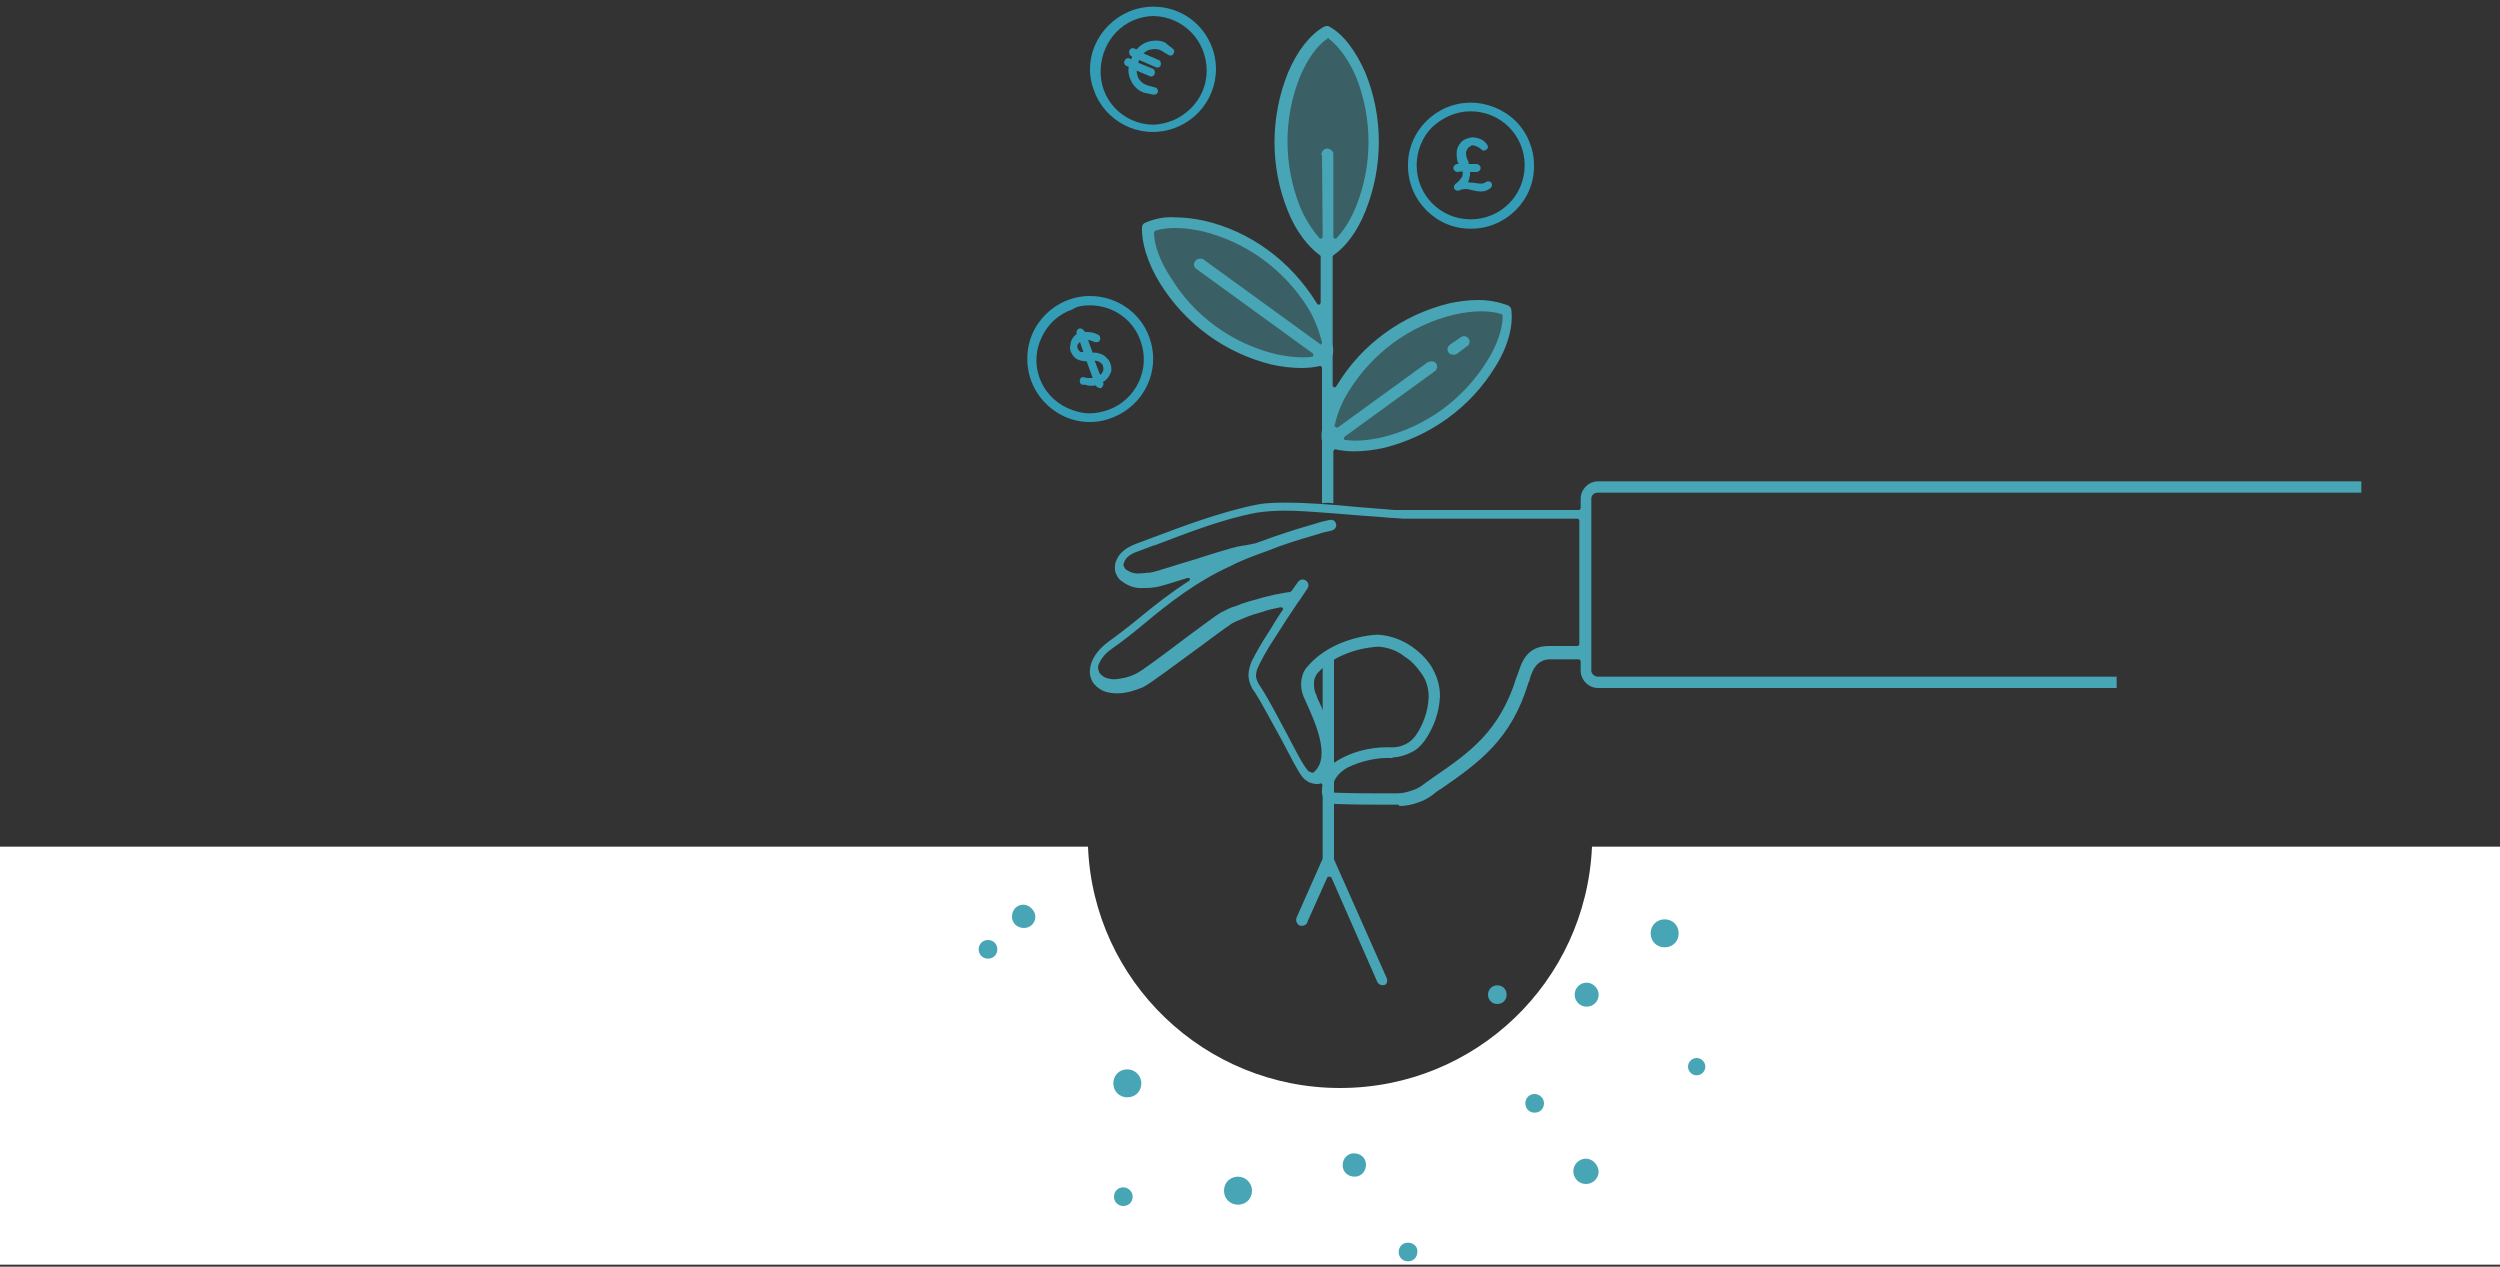 <?xml version="1.0" encoding="utf-8"?>
<!-- Generator: Adobe Illustrator 23.0.1, SVG Export Plug-In . SVG Version: 6.00 Build 0)  -->
<svg version="1.1" id="Layer_1" xmlns="http://www.w3.org/2000/svg" xmlns:xlink="http://www.w3.org/1999/xlink" x="0px" y="0px"
	 viewBox="0 0 375 190" style="enable-background:new 0 0 375 190;" xml:space="preserve">
<rect x="0" y="0" width="375" height="190" fill="#333333" stroke="none"/>
<style type="text/css">
	.st0{fill:#FFFFFF;}
	.st1{opacity:0.39;fill-rule:evenodd;clip-rule:evenodd;fill:#47A5B5;enable-background:new    ;}
	.st2{fill-rule:evenodd;clip-rule:evenodd;fill:#47A5B5;}
	.st3{fill:#47A5B5;}
	.st4{fill:#339CB6;}
</style>
<title>ecosystem_main@1x</title>
<desc>Created with Sketch.</desc>
<g id="en-version">
	<g id="ecosystem-mobile" transform="translate(0, -617)">
		<g id="ecosystem_main" transform="translate(-3, 617)">
			<path id="Shape" class="st0" d="M382.6,127H241.8c-0.9,20.3-17.5,36.2-37.8,36.2s-37-16-37.8-36.2H0.7v62.7h381.9V127z"/>
			<path class="st1" d="M211.5,50.8c6.3-4.5,13.8-5.8,17.5-4.1c0.5,4.1-3,10.9-9.3,15.4c-6.3,4.5-13.8,5.8-17.5,4.1
				C201.7,62,205.3,55.3,211.5,50.8z"/>
			<path class="st1" d="M192.9,38.2c-6.3-4.5-13.8-5.8-17.5-4.1c-0.5,4.1,3,10.9,9.3,15.4c6.3,4.5,13.8,5.8,17.5,4.1
				C202.7,49.5,199.2,42.7,192.9,38.2z"/>
			<path class="st1" d="M194.7,21.3c0-7.8,3.4-14.6,7-16.6c3.6,2,7,8.9,7,16.6s-3.4,14.6-7,16.6C198.1,35.9,194.7,29,194.7,21.3z"/>
			<path class="st2" d="M172.1,160.4c-1.2,0-2.1,0.9-2.1,2.1s0.9,2.1,2.1,2.1s2.1-0.9,2.1-2.1S173.2,160.4,172.1,160.4z"/>
			<path class="st2" d="M227.6,147.8c-0.8,0-1.4,0.6-1.4,1.4s0.6,1.4,1.4,1.4c0.8,0,1.4-0.6,1.4-1.4S228.4,147.8,227.6,147.8z"/>
			<path class="st2" d="M252.7,137.9c-1.2,0-2.1,0.9-2.1,2.1s0.9,2.1,2.1,2.1c1.2,0,2.1-0.9,2.1-2.1S253.9,137.9,252.7,137.9z"/>
			<path class="st2" d="M257.5,158.7c-0.7,0-1.3,0.6-1.3,1.3c0,0.7,0.6,1.3,1.3,1.3c0.7,0,1.3-0.6,1.3-1.3
				C258.8,159.3,258.2,158.7,257.5,158.7L257.5,158.7z"/>
			<path class="st2" d="M240.9,173.8c-1,0-1.9,0.8-1.9,1.9c0,1,0.8,1.9,1.9,1.9c1,0,1.9-0.8,1.9-1.9l0,0
				C242.7,174.6,241.8,173.8,240.9,173.8z"/>
			<path class="st2" d="M233.2,164.1c-0.8,0-1.4,0.6-1.4,1.4s0.6,1.4,1.4,1.4c0.8,0,1.4-0.6,1.4-1.4S233.9,164.1,233.2,164.1z"/>
			<path class="st2" d="M188.7,176.5c-1.2,0-2.1,0.9-2.1,2.1s0.9,2.1,2.1,2.1s2.1-0.9,2.1-2.1S189.8,176.5,188.7,176.5z"/>
			<path class="st2" d="M214.2,186.4c-0.8,0-1.4,0.6-1.4,1.4c0,0.8,0.6,1.4,1.4,1.4c0.8,0,1.4-0.6,1.4-1.4l0,0
				C215.7,187,215,186.4,214.2,186.4z"/>
			<path class="st2" d="M171.5,178.1c-0.8,0-1.4,0.6-1.4,1.4s0.6,1.4,1.4,1.4c0.8,0,1.4-0.6,1.4-1.4S172.2,178.1,171.5,178.1z"/>
			<path class="st2" d="M206.1,173c-1,0-1.7,0.8-1.7,1.8s0.8,1.7,1.8,1.7s1.7-0.8,1.7-1.8S207.1,173,206.1,173L206.1,173z"/>
			<path class="st2" d="M241,147.4c-1,0-1.8,0.8-1.8,1.8c0,1,0.8,1.8,1.8,1.8c1,0,1.8-0.8,1.8-1.8l0,0
				C242.8,148.3,242,147.4,241,147.4z"/>
			<path class="st2" d="M156.5,135.7c-1,0-1.7,0.8-1.7,1.8c0,1,0.8,1.7,1.8,1.7c1,0,1.7-0.8,1.7-1.7
				C158.3,136.6,157.4,135.7,156.5,135.7L156.5,135.7z"/>
			<path class="st2" d="M151.2,141c-0.8,0-1.4,0.6-1.4,1.4s0.6,1.4,1.4,1.4c0.8,0,1.4-0.6,1.4-1.4S152,141,151.2,141z"/>
			<path class="st3" d="M212.8,120.7h-2.4c-1.6,0-4.2,0-6.9-0.1c-0.6,0-1.2-0.1-1.6-0.5c-0.4-0.4-0.7-1-0.6-1.6v-0.1
				c0-0.2,0-0.3,0.1-0.5c0-0.1,0-0.2-0.1-0.3c-0.1-0.1-0.1-0.1-0.1-0.1h-0.1c-0.2,0.1-0.4,0.1-0.6,0.1c-0.3,0-0.7-0.1-1-0.2
				c-0.3-0.1-0.5-0.3-0.8-0.5c-0.1-0.1-0.1-0.1-0.2-0.2l-0.1-0.1c-0.8-1-1.9-3.3-3.2-5.7c-1.4-2.5-2.9-5.4-4-7.1
				c-0.5-0.6-0.8-1.4-0.9-2.1c-0.1-0.8,0.1-1.6,0.4-2.4c0.5-1,1.4-2.7,2.8-4.8c0.6-1,1.2-2,1.9-3c0.1-0.1,0.1-0.2,0-0.3
				c-0.1-0.1-0.1-0.1-0.2-0.1H195c-1,0.2-1.9,0.4-2.7,0.7c-0.7,0.2-1.8,0.5-2.9,1c-0.7,0.3-1.4,0.5-2,1c-0.5,0.3-2.5,1.8-4.8,3.5
				c-3.2,2.3-7.1,5.3-8.2,5.8c-1.2,0.5-2.5,0.9-3.8,0.9c-0.8,0-1.5-0.1-2.2-0.4c-0.6-0.3-1.2-0.8-1.5-1.3c-0.3-0.5-0.5-1.2-0.4-1.9
				c0.1-1.4,1.1-2.9,2.7-4.1c1.4-1,3.1-2.3,4.8-3.7c2.3-1.9,4.6-3.7,7.4-5.5c0.1-0.1,0.1-0.2,0.1-0.3c-0.1-0.1-0.1-0.1-0.3-0.1h-0.1
				c-2,0.6-4.3,1.4-5,1.4c-0.5,0.1-1,0.1-1.6,0.1c-1.2,0.1-2.3-0.3-3.2-1c-0.5-0.3-0.8-0.8-1-1.4c-0.1-0.5-0.1-1.2,0.1-1.6
				c0.4-1.2,1.5-2.1,3.2-2.7l2.4-0.9c4-1.5,10-3.8,15.5-4.9c1.5-0.3,3-0.3,4.5-0.3c3.2,0,7.1,0.3,11.1,0.7h0.1l3.8,0.3
				c0.2,0,0.8,0.1,1.3,0.1c0.4,0,0.9,0,1.4,0h26.1c0.1,0,0.3-0.1,0.3-0.3l0,0v-1.4c0-1.4,1.2-2.6,2.6-2.6h114.5v1.7H242.6
				c-0.5,0-0.9,0.4-0.9,0.9v25.8c0,0.2,0.1,0.5,0.3,0.6c0.2,0.2,0.4,0.3,0.7,0.3h77.8v1.7h-77.8c-1.4,0-2.6-1.2-2.6-2.6v-1.4
				c0-0.1-0.1-0.3-0.3-0.3l0,0h-4.3c-2.2,0-2.8,2.1-3.1,3.2c0,0.1,0,0.1,0,0.1l0,0l-0.1,0.1c-2.6,8.7-7.5,12.1-13.1,16
				c-0.6,0.3-1.1,0.8-1.4,1l0,0c-0.6,0.4-1.2,0.8-1.9,1c-1,0.4-2,0.6-3,0.6L212.8,120.7z M211.9,113.7c-2.3-0.1-4.6,0.4-6.7,1.4
				c-1.5,0.8-2.3,2-2.4,3.3v0.1c0,0.1,0.1,0.3,0.1,0.3c0.1,0,0.3,0.1,0.3,0.1c2.7,0.1,5.3,0.1,6.9,0.1h2.5c0.8,0,1.6-0.2,2.4-0.5
				c0.6-0.2,1.1-0.5,1.6-0.9c0,0,1-0.7,1.4-1c5.4-3.7,10-6.9,12.5-15.1l0.1-0.2c0.6-1.8,1.3-4.4,4.7-4.4h4.3c0.1,0,0.3-0.1,0.3-0.3
				l0,0V78.1c0-0.1-0.1-0.3-0.3-0.3l0,0h-26.1l-1.4-0.1c-0.6,0-1.2-0.1-1.4-0.1l-4-0.3c-4.1-0.3-7.9-0.7-11-0.7
				c-1.4,0-2.8,0.1-4.2,0.3c-5.4,1-11.3,3.4-15.3,4.9h-0.1l-2.4,0.9c-1.2,0.4-1.9,1-2.1,1.7c-0.1,0.2-0.1,0.4,0,0.6
				c0.1,0.2,0.2,0.4,0.4,0.5c0.6,0.4,1.3,0.6,2.1,0.5c0.5,0,0.9-0.1,1.4-0.1c0.8-0.1,4-1.2,7.1-2.1c2.4-0.8,4.5-1.4,5.2-1.6
				c0.3-0.1,1.2-0.3,2-0.4c0.5-0.1,1.1-0.2,1.5-0.3l1.4-0.5c2.2-0.8,4.6-1.6,7.1-2.3l1.3-0.4l1.3-0.3c0.5-0.1,0.9,0.1,1,0.6
				c0.1,0.2,0,0.5-0.1,0.6c-0.1,0.2-0.3,0.3-0.6,0.4l-1.3,0.3l-1.3,0.4c-2.4,0.7-4.7,1.4-6.9,2.3c-2.2,0.8-4.1,1.5-5.6,2.3
				c-5.1,2.3-9.3,5.6-12.9,8.6c-1.7,1.4-3.3,2.7-4.9,3.8c-1.2,0.8-1.9,1.9-2.1,2.7c0,0.3,0.1,0.6,0.2,0.9c0.2,0.3,0.5,0.5,0.8,0.7
				c0.5,0.2,1,0.3,1.5,0.3c1.1-0.1,2.1-0.3,3.1-0.8c0.8-0.3,4.5-3.1,7.8-5.6c2.2-1.6,4.3-3.2,5-3.6c0.8-0.4,1.5-0.8,2.3-1
				c1.2-0.5,2.3-0.8,3.1-1c0.9-0.3,1.9-0.5,2.7-0.7c0.7-0.1,1.4-0.3,2.3-0.4c0.1,0,0.1-0.1,0.2-0.1l1-1.4c0.3-0.4,0.8-0.5,1.2-0.2
				l0,0c0.4,0.3,0.5,0.8,0.2,1.2l0,0l-1.2,1.8c0,0,0,0.1-0.1,0.1c-1.2,1.8-2.4,3.6-3.4,5.2c-1.4,2.1-2.3,3.8-2.7,4.7
				c-0.2,0.4-0.3,0.9-0.3,1.4c0.1,0.5,0.3,1,0.6,1.4c1.2,1.8,2.7,4.7,4.1,7.3c1.2,2.3,2.3,4.5,3.1,5.4c0,0.1,0.1,0.1,0.1,0.1
				l0.3,0.1c0.1,0.1,0.1,0.1,0.3,0.1c0.1,0,0.1,0,0.2-0.1c2.7-2.3-0.1-8-1.2-10.5c-0.2-0.4-0.3-0.7-0.4-0.9
				c-0.3-0.8-0.4-1.6-0.3-2.3c0.1-0.8,0.4-1.6,1-2.2c1.2-1.4,2.8-2.5,4.6-3.3c1.9-0.8,3.8-1.3,5.9-1.4c1.7,0.1,3.4,0.7,4.8,1.6
				c1.2,0.8,2.3,1.8,3.1,3c0.9,1.4,1.4,3,1.4,4.6c-0.1,2.4-0.9,4.7-2.3,6.7c-0.6,0.8-1.2,1.4-2.1,1.8c-0.8,0.4-1.8,0.7-2.7,0.7
				L211.9,113.7z M209.8,97c-1.8,0.1-3.6,0.5-5.2,1.2c-1.5,0.6-2.9,1.6-4,2.8c-0.3,0.4-0.5,0.9-0.5,1.4s0,1,0.2,1.5
				c0.1,0.2,0.2,0.4,0.3,0.8c0.9,1.9,2.8,6,2.4,9.3c0,0.1,0.1,0.2,0.1,0.3c0.1,0,0.1,0.1,0.1,0.1s0.1,0,0.1-0.1
				c0.3-0.2,0.6-0.4,1-0.6c2.3-1.2,4.9-1.7,7.5-1.6h0.1c0.7,0,1.4-0.2,2-0.5c0.6-0.3,1-0.7,1.4-1.2c1.2-1.7,1.9-3.7,2-5.8
				c0-1.3-0.3-2.5-1.1-3.6c-0.7-1-1.5-1.9-2.5-2.5C212.6,97.6,211.2,97.1,209.8,97L209.8,97z"/>
			<path class="st3" d="M222.1,50.6c0.4-0.3,0.9-0.2,1.2,0.2l0,0c0.1,0.2,0.2,0.4,0.1,0.6c0,0.2-0.1,0.4-0.3,0.5l-1.6,1.2
				c-0.1,0.1-0.3,0.1-0.5,0.1c-0.3,0-0.6-0.1-0.7-0.3c-0.3-0.4-0.2-0.9,0.2-1.2l0,0L222.1,50.6z"/>
			<path class="st3" d="M211,146.7l-7.9-17.8c0-0.1,0-0.1,0-0.1V97.9c-0.8,0.3-1.3,0.9-1.7,1.6v29.2c0,0.1,0,0.1,0,0.1l-3.9,8.8
				c-0.2,0.4,0,1,0.4,1.2c0.4,0.2,1,0,1.2-0.4c0,0,0,0,0-0.1l3-6.7c0.1-0.1,0.1-0.1,0.3-0.1s0.2,0.1,0.3,0.1l6.9,15.7
				c0.2,0.4,0.7,0.6,1.2,0.4C211,147.6,211.2,147.2,211,146.7L211,146.7z"/>
			<path class="st3" d="M177,42.5c3.8,6.1,9.8,10.5,16.8,12.2c1.4,0.3,2.9,0.5,4.4,0.5c1,0,1.9-0.1,2.8-0.3h0.1c0.1,0,0.1,0,0.1,0.1
				c0.1,0.1,0.1,0.1,0.1,0.2v9.3c-0.1,0.5-0.1,1.2,0,1.7v9.3c0.5-0.1,1.2-0.1,1.7,0v-7.8c0-0.1,0.1-0.1,0.1-0.2
				c0.1-0.1,0.1-0.1,0.1-0.1h0.1c0.9,0.2,1.9,0.3,2.8,0.3c1.5,0,3-0.2,4.4-0.5c7-1.7,13.1-6.1,16.8-12.2c1.9-3,2.7-6.1,2.4-8.5
				c0-0.3-0.2-0.5-0.5-0.7c-1.4-0.5-2.9-0.8-4.4-0.8c-1.5,0-3,0.2-4.4,0.5c-7,1.7-13.1,6.1-16.8,12.2l-0.2,0.3
				c-0.1,0.1-0.1,0.1-0.2,0.1h-0.1c-0.1-0.1-0.2-0.1-0.2-0.3v-4.4c0.1-0.5,0.1-1.2,0-1.7V38.5c0-0.1,0.1-0.2,0.1-0.2
				c1.9-1.3,3.6-3.6,4.8-6.6c2.7-6.7,2.7-14.2,0-20.8c-1.4-3.2-3.3-5.8-5.4-6.9c-0.1-0.1-0.3-0.1-0.4-0.1c-0.1,0-0.3,0.1-0.4,0.1
				c-2.1,1.2-4,3.6-5.4,6.9c-2.7,6.7-2.7,14.2,0,20.8c1.2,3,3,5.3,4.8,6.6c0.1,0.1,0.1,0.1,0.1,0.2v6.9c0,0.1-0.1,0.2-0.2,0.3h-0.1
				c-0.1,0-0.2-0.1-0.2-0.1l-0.2-0.3c-3.8-6.1-9.8-10.6-16.8-12.2c-1.4-0.3-2.9-0.5-4.4-0.5c-1.5-0.1-3,0.2-4.4,0.8
				c-0.3,0.1-0.5,0.4-0.5,0.7C174.2,36.3,175.1,39.4,177,42.5z M203.2,63.8c0.4-1.8,1.1-3.5,2.1-5.1c3.6-5.8,9.2-9.9,15.8-11.5
				c1.3-0.3,2.7-0.5,4.1-0.5c1,0,2,0.1,3,0.4c0.1,0.1,0.2,0.1,0.2,0.3c0,1.9-0.8,4.3-2.3,6.7c-3.6,5.8-9.2,9.9-15.8,11.5
				c-1.3,0.3-2.7,0.5-4.1,0.5c-0.5,0-1-0.1-1.4-0.1c-0.1,0-0.3-0.1-0.2-0.3c0-0.1,0.1-0.1,0.1-0.2l13.5-9.8c0.4-0.3,0.5-0.8,0.2-1.2
				l0,0c-0.1-0.2-0.4-0.3-0.7-0.3c-0.2,0-0.3,0.1-0.5,0.1l-13.5,9.8c-0.1,0-0.1,0.1-0.1,0.1s-0.1,0-0.1-0.1
				C203.2,64,203.1,63.9,203.2,63.8z M201.3,23.3l0.1,12.2c0,0.1-0.1,0.2-0.2,0.3h-0.1c-0.1,0-0.1,0-0.2-0.1c-1.2-1.4-2.2-3-2.9-4.7
				c-2.5-6.3-2.5-13.3,0-19.5c1.1-2.6,2.5-4.6,4.1-5.7c0.1,0,0.1-0.1,0.1-0.1c0.1,0,0.1,0,0.1,0.1c1.5,1.1,3,3.2,4.1,5.7
				c2.5,6.3,2.5,13.3,0,19.5c-0.7,1.7-1.6,3.3-2.9,4.7c-0.1,0.1-0.1,0.1-0.2,0.1c-0.1,0-0.3-0.1-0.3-0.3l0,0V23.3
				c0.1-0.5-0.3-0.9-0.8-1c-0.5-0.1-0.9,0.3-1,0.8C201.3,23.3,201.3,23.3,201.3,23.3L201.3,23.3z M176.1,34.9c0-0.1,0.1-0.2,0.2-0.3
				c1-0.3,2-0.4,3-0.4c1.4,0,2.7,0.2,4.1,0.5c6.5,1.6,12.2,5.7,15.8,11.5c1,1.6,1.6,3.3,2.1,5.1c0,0.1,0,0.2-0.1,0.3
				c-0.1,0-0.1,0.1-0.1,0.1c-0.1,0-0.1,0-0.1-0.1l-17.5-12.7c-0.1-0.1-0.3-0.1-0.5-0.1c-0.5,0-0.9,0.4-0.9,0.9c0,0.1,0,0.1,0,0.1
				c0.1,0.2,0.1,0.4,0.3,0.5L199.9,53c0.1,0.1,0.1,0.2,0.1,0.3c0,0.1-0.1,0.2-0.2,0.2c-0.5,0.1-1,0.1-1.4,0.1
				c-1.4,0-2.7-0.2-4.1-0.5c-6.5-1.6-12.2-5.7-15.7-11.5C177,39.2,176.1,36.7,176.1,34.9L176.1,34.9z"/>
			<path class="st4" d="M164.5,50.1c-0.1-0.3,0-0.6,0.3-0.8c0.3-0.1,0.6,0,0.8,0.3c0,0.1,0,0.1,0.1,0.1l0.1,0.1h0.2
				c0.6,0,1.2,0.1,1.7,0.4c0.3,0.1,0.4,0.5,0.3,0.8c-0.1,0.3-0.5,0.4-0.8,0.3c-0.3-0.1-0.7-0.3-1-0.3l0.7,1.9c0.2,0,0.4,0,0.5,0
				c0.6,0.1,1.2,0.3,1.6,0.8c0.4,0.3,0.6,0.8,0.7,1.4c0,0.1,0,0.3,0,0.5s-0.1,0.2-0.1,0.3c-0.2,0.6-0.7,1.2-1.2,1.4l0.1,0.1
				c0.1,0.3-0.1,0.6-0.3,0.8c-0.3,0.1-0.6-0.1-0.8-0.3l-0.1-0.1c-0.4,0.1-0.8,0.1-1.2,0c-0.3-0.1-0.5-0.1-0.8-0.1
				c-0.3-0.1-0.4-0.5-0.3-0.8c0.1-0.3,0.4-0.4,0.7-0.3c0.2,0.1,0.4,0.1,0.6,0.1c0.2,0,0.4,0,0.6,0l-0.9-2.5c-0.5,0-1-0.1-1.4-0.3
				c-0.6-0.3-1-1-1.1-1.6c0-0.1,0-0.1,0-0.1c0-0.3,0.1-0.5,0.1-0.8C163.8,50.7,164.1,50.4,164.5,50.1L164.5,50.1L164.5,50.1
				L164.5,50.1z M167.2,54.1l0.8,2.1c0.3-0.1,0.4-0.4,0.5-0.7c0-0.1,0-0.1,0-0.1c0-0.1,0-0.1,0-0.2c0-0.3-0.1-0.5-0.3-0.7
				C167.9,54.2,167.5,54.1,167.2,54.1L167.2,54.1z M165.5,52.8l-0.5-1.5c-0.1,0.1-0.2,0.2-0.3,0.3c-0.1,0.1-0.1,0.1-0.1,0.3V52
				c0,0.3,0.2,0.6,0.5,0.8C165.3,52.8,165.4,52.8,165.5,52.8L165.5,52.8z"/>
			<path class="st4" d="M166.5,45.8c3.4,0,6.5,2.1,7.6,5.4c1.5,4.2-0.7,8.8-4.9,10.3c-0.9,0.3-1.8,0.5-2.7,0.5
				c-1.2,0-2.3-0.3-3.4-0.8c-4.1-1.9-5.8-6.7-3.8-10.7c0.9-1.9,2.5-3.4,4.6-4.1C164.6,45.9,165.6,45.8,166.5,45.8 M166.5,44.4
				c-5.2,0-9.5,4.3-9.4,9.5c0,3.6,2.1,6.9,5.4,8.5c2.3,1.1,4.9,1.2,7.2,0.3c4.9-1.8,7.5-7.1,5.7-12.1
				C174.1,46.9,170.5,44.4,166.5,44.4L166.5,44.4z"/>
			<path class="st4" d="M221.6,25.8c-0.3,0-0.6-0.3-0.6-0.6c0-0.3,0.3-0.6,0.6-0.6h0.2l0,0c-0.3-0.5-0.3-1.1-0.3-1.7
				s0.3-1.2,0.7-1.6c0.2-0.2,0.5-0.4,0.8-0.5c0.3-0.1,0.6-0.2,1-0.2c0.8,0.1,1.5,0.3,2,1c0.2,0.2,0.3,0.6,0,0.8
				c-0.2,0.2-0.6,0.3-0.8,0l0,0c-0.3-0.3-0.8-0.5-1.2-0.6c-0.1,0-0.3,0-0.4,0.1c-0.4,0.2-0.6,0.5-0.7,1c0,0.4,0.1,0.9,0.3,1.2
				c0.1,0.1,0.1,0.3,0.1,0.5h1.2c0.3,0,0.6,0.3,0.6,0.6s-0.3,0.6-0.6,0.6h-1c0,0.1,0,0.3,0,0.5c-0.1,0.3-0.1,0.7-0.3,1
				c0.3,0.1,0.5,0.1,0.8,0.1c0.7,0.1,1.4,0.3,1.9-0.1c0.3-0.2,0.6-0.1,0.8,0.1c0.2,0.3,0.1,0.6-0.1,0.8l0,0c-1,0.8-1.9,0.5-2.9,0.3
				c-0.5-0.2-1.2-0.2-1.7,0l0,0c-0.3,0.2-0.6,0.1-0.8-0.1c-0.2-0.3-0.1-0.6,0.1-0.8l0,0c0.3-0.2,0.6-0.5,0.8-0.8
				c0.2-0.2,0.3-0.4,0.3-0.7c0-0.1,0-0.3,0-0.4L221.6,25.8z"/>
			<path class="st4" d="M223.6,16.7c4.5,0,8.1,3.6,8.1,8.1s-3.6,8.1-8.1,8.1s-8.1-3.6-8.1-8.1c0-2.1,0.8-4.2,2.3-5.7
				C219.4,17.6,221.4,16.7,223.6,16.7 M223.6,15.4c-5.2,0-9.5,4.3-9.4,9.5c0,5.2,4.3,9.5,9.5,9.4c5.2,0,9.5-4.3,9.4-9.5
				c0-2.5-1-4.9-2.8-6.7C228.5,16.4,226.1,15.4,223.6,15.4z"/>
			<path class="st4" d="M178.9,7.3c0.3,0.2,0.3,0.5,0.1,0.8c-0.2,0.3-0.5,0.3-0.8,0.1l0,0c-0.3-0.2-0.7-0.4-1-0.6
				c-0.5-0.3-1.2-0.3-1.9-0.1c-0.3,0.1-0.5,0.3-0.8,0.5l2.3,1c0.3,0.1,0.4,0.5,0.3,0.8c-0.1,0.3-0.4,0.4-0.7,0.3L173.9,9
				c-0.1,0.1-0.1,0.2-0.1,0.3c-0.1,0.1-0.1,0.1-0.1,0.1l2.2,0.9c0.3,0.1,0.4,0.5,0.3,0.8l0,0c-0.1,0.3-0.5,0.5-0.8,0.3l-1.9-0.8
				c0,0.3,0.1,0.7,0.2,1c0.3,0.6,0.8,1,1.4,1.2l0,0c0.3,0.1,0.8,0.2,1.1,0.3c0.3,0,0.5,0.3,0.5,0.6c0,0.3-0.3,0.5-0.6,0.5h-0.1
				c-0.5-0.1-1-0.2-1.4-0.3l0,0c-0.9-0.3-1.6-1-2-1.9c-0.3-0.6-0.4-1.3-0.3-2l-0.3-0.1c-0.3-0.1-0.5-0.5-0.3-0.8l0,0
				c0.1-0.3,0.5-0.5,0.8-0.3l0.1,0.1l0.1-0.1c0.1-0.1,0.1-0.2,0.1-0.3l-0.1-0.1c-0.3-0.1-0.4-0.5-0.3-0.8l0,0
				c0.1-0.3,0.5-0.5,0.8-0.3l0.3,0.1c0.4-0.5,1-0.9,1.6-1.1c0.9-0.3,1.9-0.3,2.7,0.1C178.2,6.8,178.6,7,178.9,7.3L178.9,7.3z"/>
			<path class="st4" d="M176,2.4c4.5,0.1,8,3.7,8,8.2c0,3.2-1.9,6-4.9,7.4c-1,0.4-2.1,0.7-3.2,0.7c-4.5-0.1-8-3.8-7.8-8.3
				C168.3,5.9,171.7,2.5,176,2.4 M176,1c-5.2,0-9.5,4.3-9.5,9.4c0,1.3,0.3,2.5,0.8,3.7c2.1,4.8,7.6,7,12.4,4.9s7-7.6,4.9-12.4
				C183.1,3.2,179.8,1,176,1L176,1z"/>
		</g>
	</g>
</g>
</svg>
